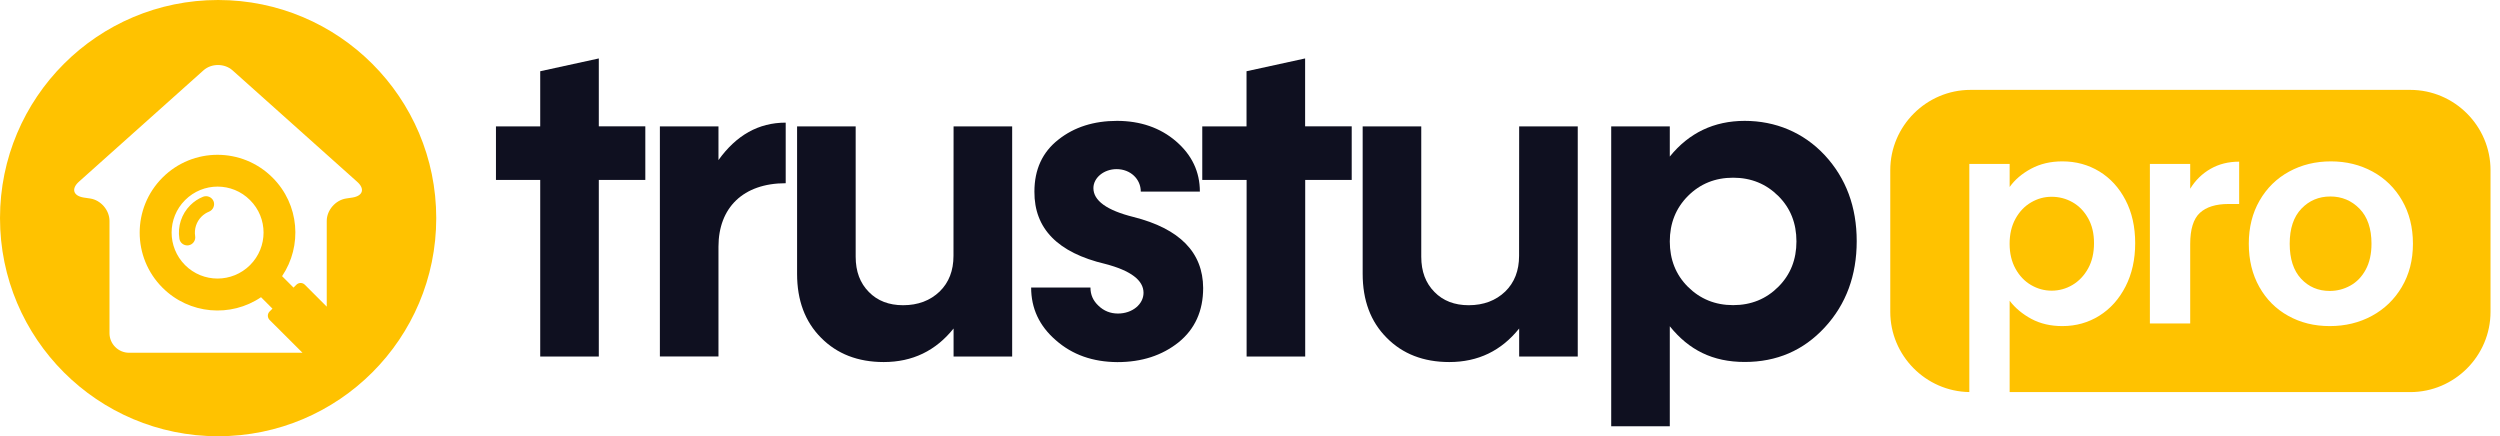 <svg width="149" height="26" viewBox="0 0 149 26" fill="none" xmlns="http://www.w3.org/2000/svg">
<g clip-path="url(#clip0_1_348)">
<path d="M38.461 7.533V10.724H35.689V21.248H32.197V10.724H29.559V7.533H32.197V4.246L35.689 3.483V7.528H38.461V7.533Z" fill="#0F1020"/>
<path d="M42.821 9.541C43.885 8.058 45.211 7.309 46.828 7.309V10.92C44.291 10.92 42.821 12.38 42.821 14.703V21.244H39.329V7.533H42.821V9.541Z" fill="#0F1020"/>
<path d="M56.833 7.533H60.325V21.248H56.833V19.579C55.769 20.905 54.39 21.578 52.668 21.578C51.132 21.578 49.882 21.091 48.937 20.132C47.978 19.173 47.506 17.899 47.506 16.32V7.533H50.998V15.299C50.998 16.182 51.261 16.874 51.785 17.403C52.296 17.928 52.983 18.191 53.822 18.191C54.715 18.191 55.44 17.914 56.003 17.375C56.556 16.836 56.828 16.125 56.828 15.247L56.833 7.533Z" fill="#0F1020"/>
<path d="M62.925 20.275C61.937 19.421 61.456 18.372 61.456 17.136H64.991C64.991 17.57 65.148 17.923 65.477 18.229C65.792 18.529 66.174 18.687 66.632 18.687C67.486 18.687 68.154 18.133 68.154 17.451C68.154 16.702 67.39 16.125 65.868 15.729C63.044 15.061 61.637 13.625 61.651 11.421C61.651 10.109 62.123 9.069 63.082 8.32C64.027 7.571 65.196 7.204 66.575 7.204C67.953 7.204 69.151 7.609 70.095 8.425C71.04 9.241 71.512 10.238 71.512 11.421H67.991C67.991 10.672 67.376 10.08 66.546 10.08C65.797 10.08 65.167 10.591 65.167 11.211C65.167 11.96 65.969 12.537 67.557 12.933C70.315 13.63 71.698 15.046 71.708 17.165C71.708 18.529 71.221 19.607 70.248 20.399C69.26 21.186 68.053 21.582 66.594 21.582C65.129 21.573 63.908 21.143 62.925 20.275Z" fill="#0F1020"/>
<path d="M80.562 7.533V10.724H77.79V21.248H74.298V10.724H71.655V7.533H74.293V4.246L77.785 3.483V7.528H80.562V7.533Z" fill="#0F1020"/>
<path d="M90.542 7.533H94.034V21.248H90.542V19.579C89.478 20.905 88.099 21.578 86.377 21.578C84.841 21.578 83.591 21.091 82.647 20.132C81.688 19.173 81.215 17.899 81.215 16.32V7.533H84.707V15.299C84.707 16.182 84.97 16.874 85.495 17.403C86.005 17.928 86.692 18.191 87.532 18.191C88.424 18.191 89.149 17.914 89.712 17.375C90.265 16.836 90.537 16.125 90.537 15.247L90.542 7.533Z" fill="#0F1020"/>
<path d="M108.756 9.25C110.03 10.629 110.66 12.337 110.66 14.374C110.66 16.411 110.03 18.133 108.756 19.512C107.483 20.891 105.894 21.573 103.986 21.573C102.077 21.573 100.661 20.862 99.52 19.445V25.404H96.028V7.533H99.52V9.331C100.665 7.914 102.163 7.204 103.986 7.204C105.808 7.204 107.483 7.886 108.756 9.25ZM103.294 18.186C104.372 18.186 105.264 17.818 105.989 17.093C106.715 16.368 107.068 15.466 107.068 14.388C107.068 13.31 106.715 12.404 105.989 11.683C105.264 10.963 104.372 10.591 103.294 10.591C102.216 10.591 101.324 10.958 100.599 11.683C99.878 12.408 99.52 13.315 99.52 14.388C99.52 15.462 99.874 16.373 100.599 17.093C101.324 17.814 102.216 18.186 103.294 18.186Z" fill="#0F1020"/>
<path d="M12.103 11.726C11.817 11.841 11.559 12.012 11.34 12.232C10.82 12.752 10.576 13.496 10.691 14.221C10.724 14.46 10.934 14.627 11.163 14.627C11.187 14.627 11.211 14.622 11.235 14.622C11.492 14.579 11.674 14.336 11.631 14.073C11.564 13.649 11.707 13.21 12.012 12.909C12.141 12.78 12.294 12.68 12.461 12.614C12.704 12.513 12.823 12.232 12.728 11.993C12.628 11.75 12.351 11.631 12.103 11.726Z" fill="#FFC200"/>
<path d="M13 0C5.82 0 0 5.82 0 13C0 20.18 5.82 26 13 26C20.18 26 26 20.18 26 13C26 5.82 20.18 0 13 0ZM21.005 11.774L20.623 11.831C19.994 11.931 19.474 12.528 19.474 13.167V18.276L18.167 16.969C18.028 16.831 17.809 16.831 17.666 16.969L17.494 17.141L16.812 16.459C18.028 14.655 17.847 12.184 16.244 10.586C14.431 8.773 11.497 8.773 9.684 10.586C7.872 12.399 7.872 15.333 9.684 17.146C11.283 18.744 13.754 18.935 15.557 17.713L16.239 18.396L16.067 18.567C15.929 18.706 15.929 18.925 16.067 19.068L18.028 21.024H7.69C7.051 21.024 6.526 20.499 6.526 19.86V13.167C6.526 12.528 6.011 11.927 5.377 11.831L4.99 11.774C4.36 11.674 4.232 11.249 4.709 10.825L12.127 4.193C12.599 3.769 13.382 3.769 13.859 4.193L21.277 10.825C21.764 11.249 21.635 11.674 21.005 11.774ZM14.903 15.8C13.83 16.869 12.098 16.869 11.03 15.8C9.961 14.727 9.961 12.995 11.03 11.927C12.103 10.853 13.835 10.853 14.903 11.927C15.977 12.995 15.977 14.727 14.903 15.8Z" fill="#FFC200"/>
<path d="M143.65 5.357H117.444C114.813 5.357 112.66 7.51 112.66 10.141V18.584C112.66 21.192 114.774 23.328 117.372 23.367V9.772H119.775V11.145C120.084 10.71 120.51 10.347 121.053 10.055C121.597 9.763 122.217 9.618 122.915 9.618C123.728 9.618 124.462 9.818 125.121 10.218C125.778 10.619 126.299 11.188 126.682 11.926C127.066 12.664 127.257 13.52 127.257 14.492C127.257 15.464 127.066 16.326 126.682 17.075C126.299 17.824 125.778 18.405 125.121 18.817C124.463 19.229 123.728 19.435 122.915 19.435C122.217 19.435 121.602 19.291 121.07 19.006C120.538 18.72 120.106 18.359 119.775 17.925V23.369H143.651C146.282 23.369 148.435 21.216 148.435 18.585V10.141C148.435 7.509 146.282 5.357 143.651 5.357H143.65ZM133.454 12.158H132.819C132.064 12.158 131.495 12.335 131.111 12.689C130.728 13.044 130.536 13.662 130.536 14.543V19.28H128.133V9.772H130.536V11.248C130.845 10.744 131.248 10.349 131.746 10.064C132.244 9.778 132.813 9.635 133.454 9.635V12.158ZM143.151 17.1C142.71 17.844 142.116 18.419 141.366 18.825C140.617 19.232 139.778 19.435 138.851 19.435C137.925 19.435 137.112 19.231 136.38 18.825C135.647 18.419 135.073 17.845 134.655 17.1C134.237 16.357 134.028 15.498 134.028 14.526C134.028 13.554 134.243 12.696 134.672 11.952C135.101 11.208 135.687 10.633 136.431 10.227C137.175 9.821 138.004 9.618 138.92 9.618C139.836 9.618 140.664 9.821 141.408 10.227C142.152 10.633 142.738 11.208 143.167 11.952C143.596 12.696 143.811 13.554 143.811 14.526C143.811 15.498 143.59 16.357 143.15 17.1H143.151Z" fill="#FFC200"/>
<path d="M138.886 11.711C138.2 11.711 137.625 11.954 137.161 12.44C136.698 12.927 136.466 13.622 136.466 14.526C136.466 15.429 136.692 16.125 137.144 16.611C137.596 17.098 138.166 17.34 138.852 17.34C139.287 17.34 139.696 17.235 140.079 17.023C140.462 16.811 140.768 16.494 140.997 16.07C141.226 15.647 141.341 15.132 141.341 14.525C141.341 13.622 141.103 12.927 140.629 12.44C140.154 11.954 139.573 11.71 138.886 11.71V11.711Z" fill="#FFC200"/>
<path d="M121.052 16.989C121.436 17.212 121.845 17.324 122.279 17.324C122.714 17.324 123.14 17.21 123.524 16.98C123.907 16.752 124.216 16.425 124.451 16.002C124.685 15.579 124.803 15.075 124.803 14.491C124.803 13.908 124.685 13.425 124.451 13.007C124.216 12.589 123.907 12.271 123.524 12.054C123.14 11.837 122.726 11.728 122.279 11.728C121.833 11.728 121.436 11.839 121.052 12.063C120.669 12.286 120.36 12.609 120.126 13.032C119.891 13.456 119.773 13.954 119.773 14.526C119.773 15.098 119.891 15.596 120.126 16.019C120.36 16.442 120.669 16.765 121.052 16.989Z" fill="#FFC200"/>
</g>
<defs>
<clipPath id="clip0_1_348">
<rect width="148.435" height="26" fill="white"/>
</clipPath>
</defs>
</svg>
